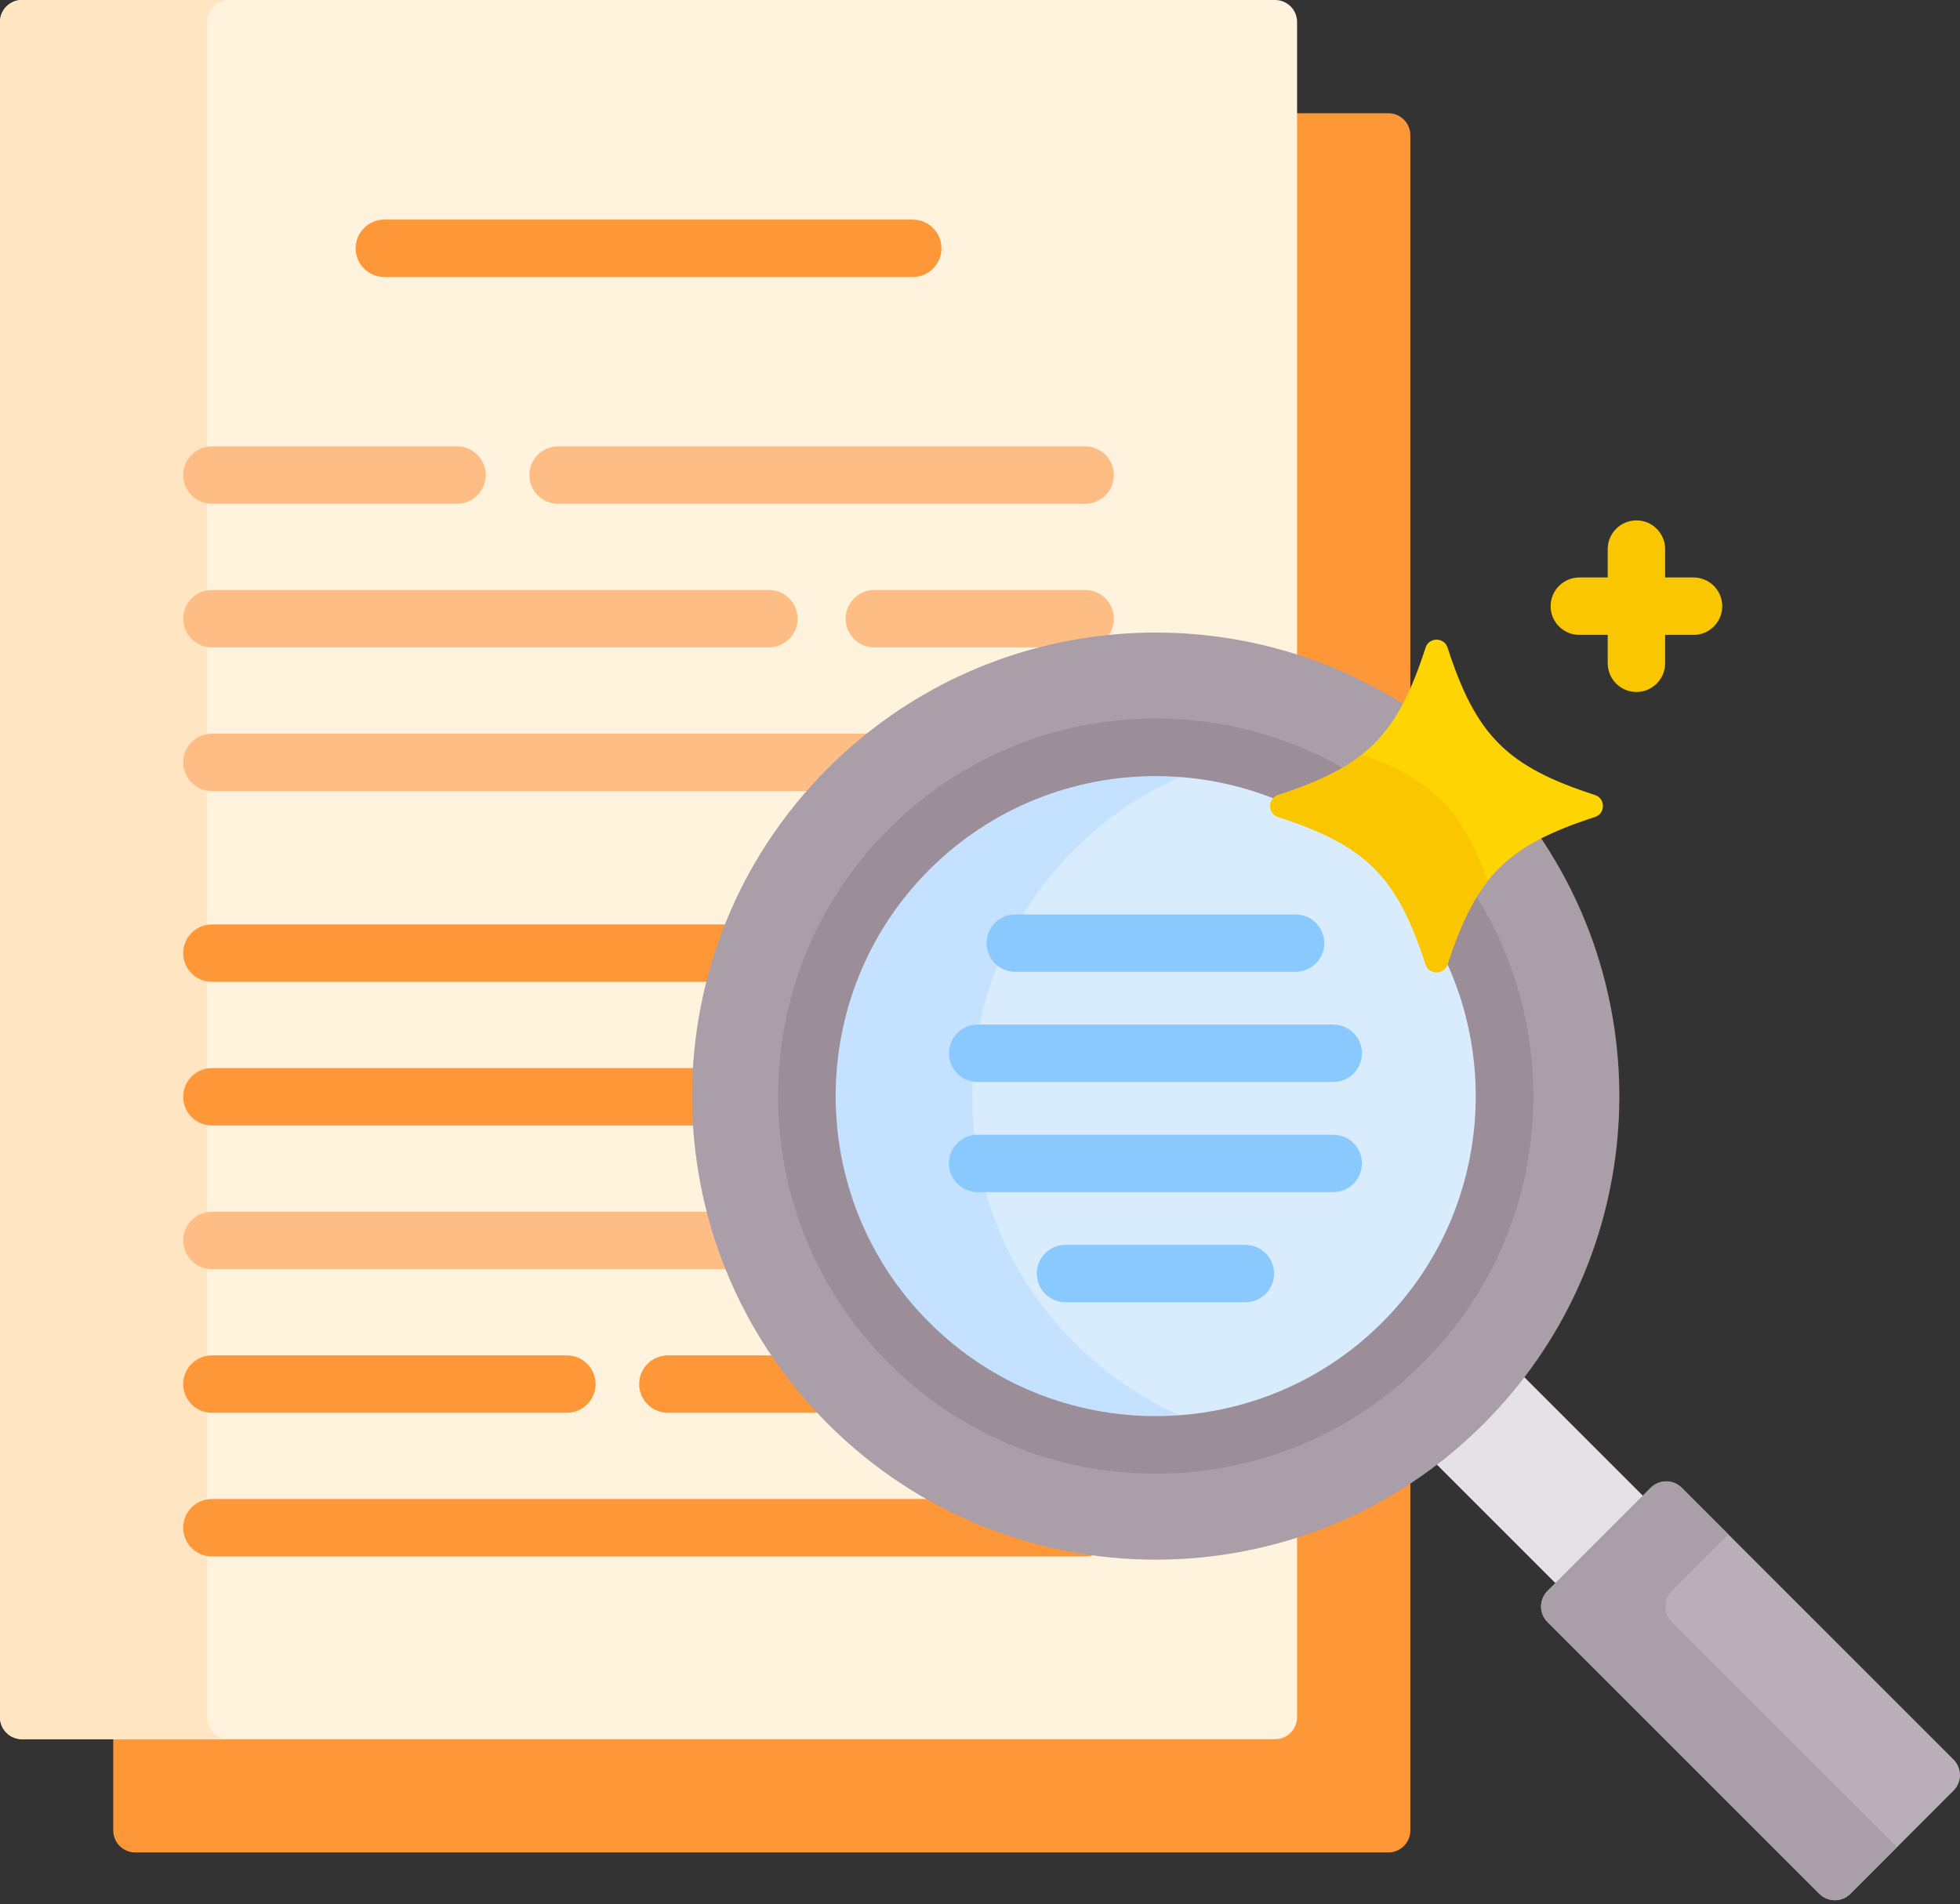<svg width="106" height="103" viewBox="0 0 106 103" fill="none" xmlns="http://www.w3.org/2000/svg">
<rect x="0" y="0" width="106" height="103" fill="#333333" stroke="none"/>
<path d="M76.273 37.724V7.313C76.273 6.657 75.741 6.125 75.085 6.125H69.941V35.548C72.057 36.209 74.073 37.154 75.945 38.362C76.057 38.158 76.167 37.946 76.273 37.724Z" fill="#FE9738"/>
<path d="M69.941 83.029V92.887C69.941 93.427 69.501 93.868 68.96 93.868H6.125V99.012C6.125 99.668 6.657 100.2 7.313 100.2H75.085C75.741 100.2 76.273 99.668 76.273 99.012V80.005C74.311 81.315 72.181 82.33 69.941 83.029Z" fill="#FE9738"/>
<path d="M62.504 84.156C55.862 84.156 49.617 81.57 44.92 76.873C35.224 67.177 35.224 51.401 44.92 41.705C49.617 37.008 55.862 34.421 62.504 34.421C65.139 34.421 67.71 34.83 70.148 35.614V1.188C70.148 0.532 69.616 0 68.96 0H1.188C0.532 0 0 0.532 0 1.188V92.887C0 93.543 0.532 94.075 1.188 94.075H68.96C69.616 94.075 70.148 93.543 70.148 92.887V82.964C67.71 83.748 65.139 84.156 62.504 84.156Z" fill="#FFF3DE"/>
<path d="M11.197 92.887V1.188C11.197 0.532 11.729 0 12.385 0H1.188C0.532 0 0 0.532 0 1.188V92.887C0 93.543 0.532 94.075 1.188 94.075H12.385C11.729 94.075 11.197 93.543 11.197 92.887Z" fill="#FFE5C2"/>
<path d="M49.363 14.983H20.786C19.928 14.983 19.233 14.288 19.233 13.431C19.233 12.573 19.928 11.878 20.786 11.878H49.363C50.22 11.878 50.915 12.573 50.915 13.431C50.915 14.288 50.22 14.983 49.363 14.983Z" fill="#FE9738"/>
<path d="M58.687 27.249H30.182C29.324 27.249 28.629 26.554 28.629 25.696C28.629 24.839 29.324 24.144 30.182 24.144H58.687C59.545 24.144 60.24 24.839 60.24 25.696C60.24 26.554 59.544 27.249 58.687 27.249Z" fill="#FFBD86"/>
<path d="M24.718 27.249H11.462C10.604 27.249 9.909 26.554 9.909 25.696C9.909 24.839 10.604 24.144 11.462 24.144H24.718C25.576 24.144 26.271 24.839 26.271 25.696C26.271 26.554 25.576 27.249 24.718 27.249Z" fill="#FFBD86"/>
<path d="M47.285 35.019H57.05C57.946 34.819 58.856 34.67 59.778 34.57C60.063 34.289 60.24 33.898 60.24 33.466C60.24 32.608 59.545 31.913 58.687 31.913H47.285C46.427 31.913 45.732 32.608 45.732 33.466C45.732 34.323 46.427 35.019 47.285 35.019Z" fill="#FFBD86"/>
<path d="M41.584 35.019H11.462C10.604 35.019 9.909 34.323 9.909 33.466C9.909 32.608 10.604 31.913 11.462 31.913H41.584C42.441 31.913 43.136 32.608 43.136 33.466C43.136 34.323 42.441 35.019 41.584 35.019Z" fill="#FFBD86"/>
<path d="M44.92 41.706C45.645 40.981 46.408 40.307 47.202 39.684H11.462C10.604 39.684 9.909 40.379 9.909 41.236C9.909 42.094 10.604 42.789 11.462 42.789H43.902C44.229 42.421 44.567 42.059 44.92 41.706Z" fill="#FFBD86"/>
<path d="M39.436 50.004H11.462C10.604 50.004 9.909 50.699 9.909 51.557C9.909 52.414 10.604 53.109 11.462 53.109H38.424C38.692 52.057 39.029 51.02 39.436 50.004Z" fill="#FE9738"/>
<path d="M37.696 57.774H11.462C10.604 57.774 9.909 58.47 9.909 59.327C9.909 60.185 10.604 60.88 11.462 60.88H37.7C37.635 59.846 37.633 58.809 37.696 57.774Z" fill="#FE9738"/>
<path d="M38.444 65.544H11.462C10.604 65.544 9.909 66.239 9.909 67.097C9.909 67.954 10.604 68.649 11.462 68.649H39.466C39.055 67.634 38.715 66.596 38.444 65.544Z" fill="#FFBD86"/>
<path d="M41.968 73.314H36.12C35.262 73.314 34.567 74.009 34.567 74.866C34.567 75.724 35.262 76.419 36.12 76.419H44.478C43.545 75.438 42.709 74.398 41.968 73.314Z" fill="#FE9738"/>
<path d="M30.657 76.419H11.462C10.604 76.419 9.909 75.724 9.909 74.866C9.909 74.009 10.604 73.314 11.462 73.314H30.657C31.515 73.314 32.21 74.009 32.21 74.866C32.21 75.724 31.515 76.419 30.657 76.419Z" fill="#FE9738"/>
<path d="M50.51 81.084H11.462C10.604 81.084 9.909 81.779 9.909 82.637C9.909 83.494 10.604 84.189 11.462 84.189H58.687C58.974 84.189 59.241 84.11 59.472 83.975C56.303 83.591 53.272 82.609 50.51 81.084Z" fill="#FE9738"/>
<path d="M82.288 74.345C81.619 75.223 80.885 76.067 80.083 76.868C79.286 77.666 78.443 78.401 77.561 79.074L84.269 85.782L88.997 81.054L82.288 74.345Z" fill="#E5E1E5"/>
<path d="M100.071 102.438L105.652 96.856C106.116 96.392 106.116 95.64 105.652 95.177L90.952 80.477C90.488 80.013 89.736 80.013 89.272 80.477L83.691 86.058C83.227 86.522 83.227 87.274 83.691 87.738L98.391 102.438C98.855 102.901 99.607 102.901 100.071 102.438Z" fill="#BAAFB9"/>
<path d="M90.409 87.738C89.946 87.274 89.946 86.522 90.409 86.058L93.471 82.996L90.952 80.477C90.488 80.013 89.736 80.013 89.272 80.477L83.691 86.058C83.227 86.522 83.227 87.274 83.691 87.738L98.391 102.438C98.855 102.901 99.607 102.901 100.071 102.438L102.59 99.918L90.409 87.738Z" fill="#AA9EA9"/>
<path d="M83.236 45.181C80.566 46.556 79.273 48.439 78.091 52.099C78.023 52.312 77.84 52.388 77.692 52.388C77.545 52.388 77.362 52.312 77.294 52.099C75.741 47.291 73.999 45.549 69.191 43.996C68.978 43.928 68.902 43.745 68.902 43.598C68.902 43.45 68.978 43.268 69.191 43.199C72.793 42.035 74.674 40.766 76.044 38.181C66.337 31.941 53.267 33.066 44.773 41.559C34.981 51.351 34.981 67.227 44.773 77.019C54.566 86.812 70.442 86.812 80.234 77.019C88.894 68.359 89.894 54.941 83.236 45.181Z" fill="#AA9EA9"/>
<path d="M78.091 52.099C78.023 52.312 77.84 52.388 77.692 52.388C77.544 52.388 77.362 52.312 77.293 52.099C75.741 47.291 73.999 45.549 69.191 43.996C68.978 43.928 68.902 43.745 68.902 43.598C68.902 43.45 68.978 43.268 69.191 43.199C69.895 42.971 70.531 42.74 71.113 42.495C64.018 38.856 55.102 40.004 49.16 45.946C41.79 53.315 41.79 65.263 49.16 72.633C56.529 80.002 68.478 80.002 75.847 72.633C81.997 66.483 83.01 57.147 78.896 49.941C78.614 50.585 78.35 51.298 78.091 52.099Z" fill="#D8ECFE"/>
<path d="M58.109 72.633C50.74 65.263 50.74 53.315 58.109 45.946C60.648 43.408 63.728 41.744 66.978 40.954C60.791 39.451 53.992 41.114 49.16 45.946C41.79 53.315 41.79 65.263 49.16 72.633C53.991 77.464 60.791 79.128 66.978 77.624C63.728 76.834 60.648 75.171 58.109 72.633Z" fill="#C4E2FF"/>
<path d="M78.16 51.891C81.189 58.316 80.053 66.231 74.749 71.535C67.997 78.287 57.01 78.287 50.258 71.535C43.506 64.783 43.506 53.796 50.258 47.044C53.634 43.668 58.069 41.98 62.504 41.98C64.736 41.98 66.968 42.408 69.065 43.264C69.101 43.238 69.142 43.215 69.191 43.199C70.654 42.727 71.832 42.236 72.808 41.648C69.715 39.834 66.184 38.866 62.503 38.866C57.048 38.866 51.919 40.991 48.062 44.848C44.204 48.706 42.08 53.834 42.08 59.29C42.08 64.745 44.204 69.874 48.062 73.731C51.919 77.588 57.048 79.713 62.503 79.713C67.959 79.713 73.087 77.589 76.945 73.731C80.802 69.874 82.927 64.745 82.927 59.29C82.927 55.344 81.815 51.57 79.74 48.323C79.137 49.284 78.638 50.446 78.16 51.891Z" fill="#9B8E99"/>
<path d="M70.067 52.568H54.909C54.051 52.568 53.356 51.873 53.356 51.016C53.356 50.158 54.051 49.463 54.909 49.463H70.067C70.925 49.463 71.62 50.158 71.62 51.016C71.62 51.873 70.924 52.568 70.067 52.568Z" fill="#8AC9FE"/>
<path d="M72.103 58.526H52.873C52.015 58.526 51.32 57.831 51.32 56.974C51.32 56.116 52.015 55.421 52.873 55.421H72.103C72.961 55.421 73.656 56.116 73.656 56.974C73.656 57.831 72.961 58.526 72.103 58.526Z" fill="#8AC9FE"/>
<path d="M72.103 64.483H52.873C52.015 64.483 51.32 63.788 51.32 62.931C51.32 62.073 52.015 61.378 52.873 61.378H72.103C72.961 61.378 73.656 62.073 73.656 62.931C73.656 63.788 72.961 64.483 72.103 64.483Z" fill="#8AC9FE"/>
<path d="M67.352 70.441H57.624C56.766 70.441 56.071 69.746 56.071 68.889C56.071 68.031 56.766 67.336 57.624 67.336H67.352C68.21 67.336 68.905 68.031 68.905 68.889C68.905 69.746 68.21 70.441 67.352 70.441Z" fill="#8AC9FE"/>
<path d="M77.097 35.033C75.562 39.785 73.88 41.467 69.127 43.002C68.551 43.188 68.551 44.007 69.127 44.193C73.88 45.728 75.562 47.41 77.097 52.162C77.283 52.739 78.102 52.739 78.288 52.162C79.823 47.41 81.504 45.728 86.257 44.193C86.833 44.007 86.833 43.188 86.257 43.002C81.504 41.467 79.823 39.785 78.288 35.033C78.102 34.457 77.283 34.457 77.097 35.033Z" fill="#FED402"/>
<path d="M73.654 40.815C72.532 41.706 71.093 42.367 69.127 43.002C68.551 43.188 68.551 44.008 69.127 44.193C73.88 45.728 75.562 47.41 77.097 52.163C77.283 52.739 78.102 52.739 78.288 52.163C78.918 50.212 79.573 48.78 80.454 47.662C79.087 43.815 77.473 42.185 73.654 40.815Z" fill="#FAC600"/>
<path d="M91.589 31.236H90.053V29.701C90.053 28.844 89.358 28.148 88.501 28.148C87.643 28.148 86.948 28.844 86.948 29.701V31.236H85.413C84.555 31.236 83.86 31.932 83.86 32.789C83.86 33.647 84.555 34.342 85.413 34.342H86.948V35.877C86.948 36.735 87.643 37.43 88.501 37.43C89.358 37.43 90.053 36.735 90.053 35.877V34.342H91.589C92.447 34.342 93.141 33.647 93.141 32.789C93.141 31.932 92.446 31.236 91.589 31.236Z" fill="#FAC600"/>
</svg>
